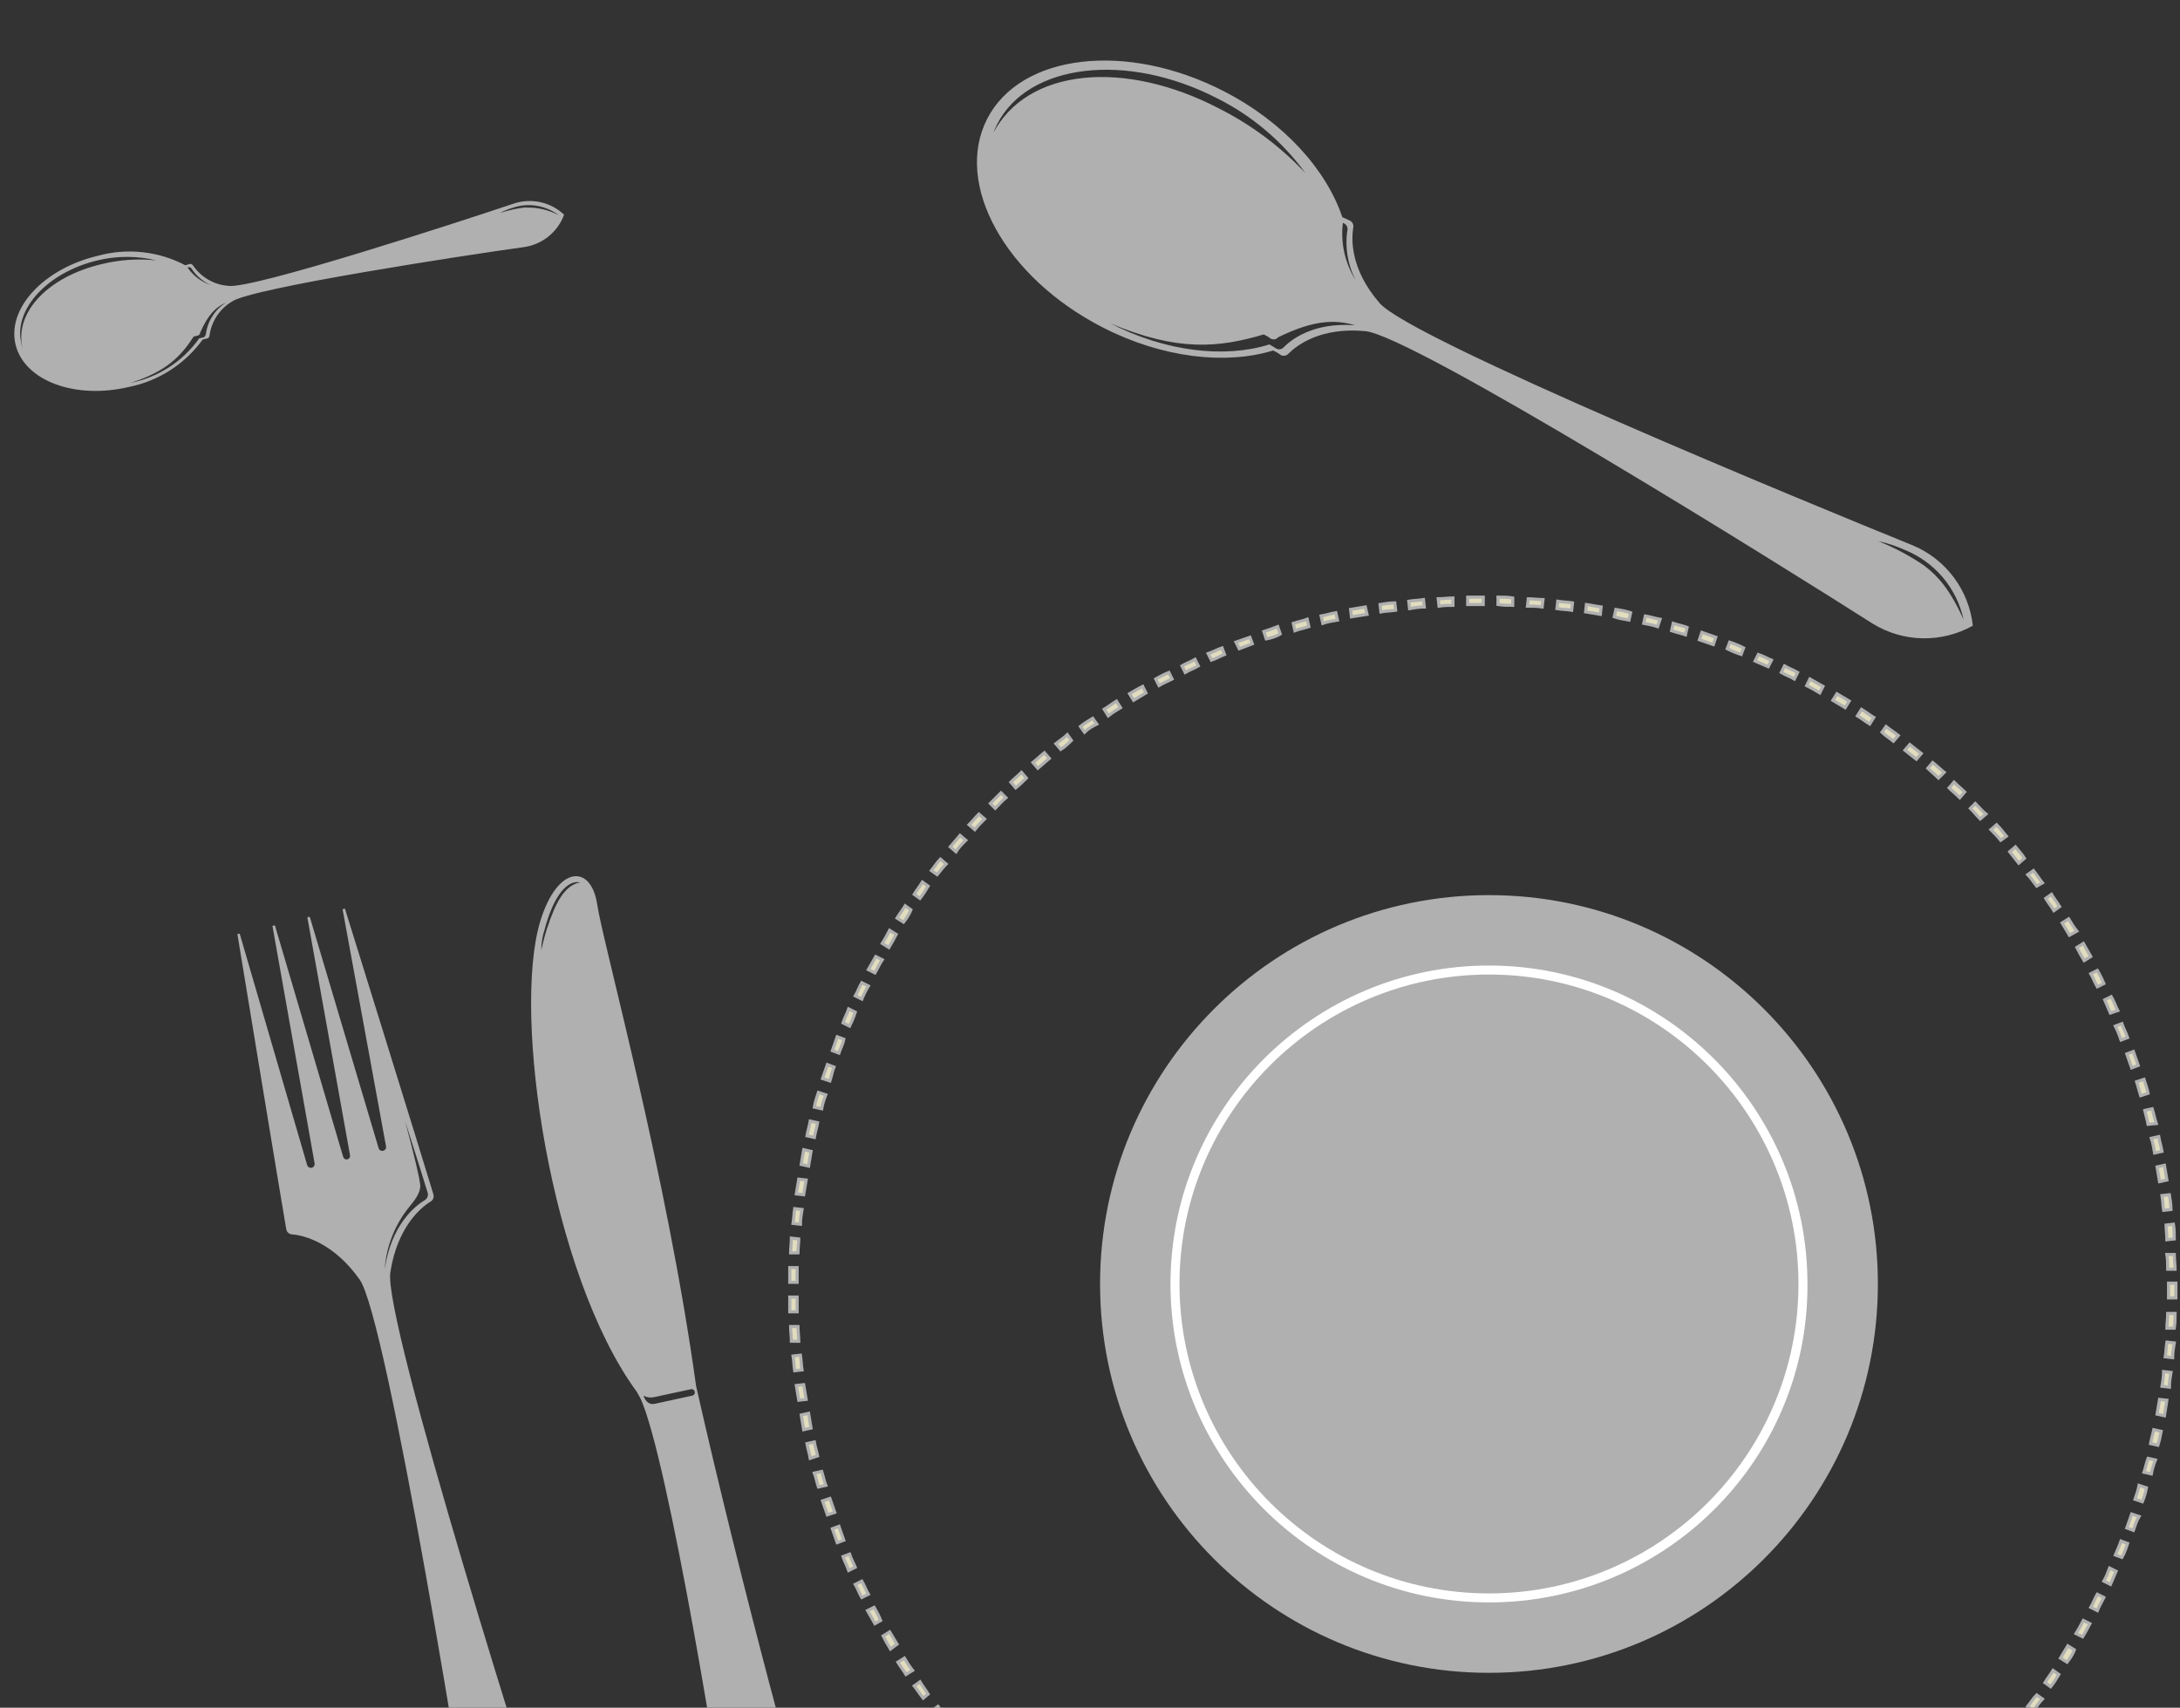 <svg width="702" height="550" viewBox="0 0 702 550" fill="none" xmlns="http://www.w3.org/2000/svg">
<rect x="0" y="0" width="702" height="550" fill="#333333" stroke="none"/>
<path d="M479.477 538.758C548.643 538.758 604.712 482.688 604.712 413.523C604.712 344.357 548.643 288.288 479.477 288.288C410.312 288.288 354.242 344.357 354.242 413.523C354.242 482.688 410.312 538.758 479.477 538.758Z" fill="#B0B0B0"/>
<path d="M479.478 516.083C422.792 516.083 376.917 469.944 376.917 413.523C376.917 356.837 423.056 310.962 479.478 310.962C536.163 310.962 582.038 357.101 582.038 413.523C582.302 470.208 536.163 516.083 479.478 516.083ZM479.478 313.862C424.638 313.862 379.817 358.419 379.817 413.523C379.817 468.362 424.374 513.183 479.478 513.183C534.317 513.183 579.138 468.626 579.138 413.523C579.138 358.683 534.581 313.862 479.478 313.862Z" fill="white"/>
<path d="M477.368 638.682C475.786 638.682 474.204 638.682 472.623 638.682V636.309C474.204 636.309 475.786 636.309 477.368 636.309V638.682ZM482.114 638.682V636.309C483.696 636.309 485.278 636.309 486.86 636.045V638.418C485.278 638.418 483.696 638.418 482.114 638.682ZM467.877 638.418C466.295 638.418 464.713 638.154 463.131 638.154L463.395 635.782C464.977 635.782 466.559 636.045 468.14 636.045L467.877 638.418ZM491.606 638.154L491.342 635.782C492.924 635.782 494.506 635.518 496.088 635.518L496.351 637.891C494.769 637.891 493.187 638.154 491.606 638.154ZM458.122 637.891C456.54 637.627 454.958 637.627 453.376 637.363L453.64 634.991C455.221 635.254 456.803 635.254 458.385 635.518L458.122 637.891ZM501.097 637.363L500.833 634.991C502.415 634.727 503.997 634.727 505.579 634.463L505.843 636.836C504.261 637.1 502.679 637.1 501.097 637.363ZM448.63 636.836C447.048 636.573 445.466 636.309 443.884 636.309L444.148 633.936C445.73 634.2 447.312 634.463 448.894 634.463L448.63 636.836ZM510.588 636.045L510.325 633.672C511.907 633.409 513.489 633.145 515.071 632.881L515.598 635.254C513.752 635.782 512.17 636.045 510.588 636.045ZM439.402 635.254C437.82 634.991 436.239 634.727 434.657 634.463L435.184 632.09C436.766 632.354 438.348 632.618 439.93 632.881L439.402 635.254ZM519.816 634.463L519.289 632.09C520.871 631.827 522.453 631.563 524.035 631.036L524.562 633.409C522.98 633.936 521.398 634.2 519.816 634.463ZM429.911 633.409C428.329 633.145 426.747 632.618 425.165 632.354L425.692 629.981C427.274 630.245 428.856 630.772 430.174 631.036L429.911 633.409ZM529.308 632.618L528.78 630.245C530.362 629.981 531.944 629.454 533.263 629.19L533.79 631.563C532.472 631.827 530.89 632.09 529.308 632.618ZM420.683 631.299C419.101 630.772 417.519 630.508 416.201 629.981L416.728 627.608C418.31 628.136 419.628 628.399 421.21 628.927L420.683 631.299ZM538.536 630.245L538.008 627.872C539.59 627.345 540.909 627.081 542.49 626.554L543.281 628.927C541.436 629.19 540.118 629.718 538.536 630.245ZM411.455 628.663C409.873 628.136 408.291 627.608 406.973 627.081L407.764 624.708C409.346 625.235 410.664 625.763 412.246 626.026L411.455 628.663ZM547.5 627.345L546.709 624.972C548.291 624.444 549.609 623.917 551.191 623.39L551.982 625.499C550.664 626.29 549.082 626.817 547.5 627.345ZM402.491 625.763C400.909 625.235 399.591 624.708 398.009 624.181L398.8 622.072C400.382 622.599 401.7 623.126 403.282 623.654L402.491 625.763ZM556.728 624.181L555.937 622.072C557.519 621.544 558.837 621.017 560.419 620.226L561.21 622.335C559.628 623.126 558.046 623.654 556.728 624.181ZM393.527 622.335C391.945 621.808 390.627 621.017 389.045 620.49L390.099 618.38C391.418 618.908 393 619.699 394.318 620.226L393.527 622.335ZM565.428 620.49L564.374 618.38C565.955 617.853 567.274 617.062 568.592 616.535L569.647 618.644C568.328 619.171 567.01 619.962 565.428 620.49ZM384.826 618.644C383.508 617.853 381.926 617.326 380.608 616.535L381.662 614.426C382.981 615.217 384.563 615.744 385.881 616.535L384.826 618.644ZM574.129 616.535L573.074 614.426C574.392 613.635 575.974 613.107 577.293 612.316L578.347 614.426C577.029 615.217 575.711 616.008 574.129 616.535ZM376.389 614.426C375.071 613.635 373.489 612.844 372.171 612.316L373.226 610.207C374.544 610.998 376.126 611.789 377.444 612.316L376.389 614.426ZM582.829 612.316L581.775 610.207C583.093 609.416 584.675 608.625 585.993 607.834L587.048 609.944C585.466 610.735 584.148 611.526 582.829 612.316ZM367.953 609.944C366.634 609.153 365.316 608.362 363.734 607.571L365.052 605.461C366.371 606.252 367.689 607.043 369.007 607.834L367.953 609.944ZM591.002 607.571L589.684 605.461C591.002 604.671 592.321 603.88 593.639 603.089L594.957 605.198C593.903 605.989 592.321 606.78 591.002 607.571ZM359.779 604.934C358.461 604.143 357.143 603.352 355.825 602.298L357.143 600.188C358.461 600.979 359.779 601.77 361.098 602.825L359.779 604.934ZM599.176 602.561L597.857 600.452C599.176 599.661 600.494 598.607 601.812 597.816L603.13 599.661C601.812 600.716 600.494 601.77 599.176 602.561ZM351.87 599.925C350.551 599.134 349.233 598.079 347.915 597.288L349.233 595.443C350.551 596.234 351.87 597.288 353.188 598.079L351.87 599.925ZM607.085 597.025L605.767 595.179C607.085 594.388 608.404 593.333 609.458 592.279L610.776 594.124C609.722 595.179 608.404 596.234 607.085 597.025ZM343.96 594.388C342.642 593.333 341.324 592.543 340.269 591.488L341.851 589.642C343.169 590.697 344.224 591.488 345.542 592.543L343.96 594.388ZM614.731 591.488L613.149 589.642C614.468 588.588 615.522 587.797 616.84 586.742L618.422 588.588C617.104 589.379 616.049 590.433 614.731 591.488ZM336.578 588.324C335.26 587.269 334.205 586.215 332.887 585.16L334.469 583.315C335.787 584.369 336.842 585.424 338.16 586.215L336.578 588.324ZM622.113 585.424L620.532 583.578C621.85 582.524 622.904 581.469 623.959 580.415L625.541 582.26C624.486 583.315 623.168 584.369 622.113 585.424ZM329.196 582.26C327.877 581.205 326.823 580.151 325.768 579.096L327.35 577.251C328.405 578.305 329.723 579.36 330.778 580.415L329.196 582.26ZM629.232 579.096L627.65 577.251C628.705 576.196 630.023 575.141 631.078 574.087L632.66 575.669C631.605 576.987 630.287 578.042 629.232 579.096ZM322.341 575.669C321.286 574.614 319.968 573.56 318.913 572.241L320.495 570.659C321.55 571.714 322.604 572.769 323.923 574.087L322.341 575.669ZM636.087 572.505L634.505 570.923C635.56 569.868 636.614 568.55 637.669 567.496L639.515 569.077C638.196 570.132 637.142 571.187 636.087 572.505ZM315.486 569.077C314.431 568.023 313.376 566.705 312.322 565.65L314.167 564.068C315.222 565.123 316.277 566.441 317.331 567.496L315.486 569.077ZM642.678 565.65L640.833 564.068C641.887 563.013 642.942 561.695 643.997 560.641L645.842 562.223C644.788 563.277 643.733 564.332 642.678 565.65ZM309.158 561.959C308.103 560.641 307.049 559.586 305.994 558.268L307.84 556.686C308.894 558.004 309.949 559.059 311.004 560.377L309.158 561.959ZM648.742 558.268L646.897 556.686C647.951 555.368 649.006 554.313 649.797 552.995L651.643 554.577C650.852 555.895 649.797 557.213 648.742 558.268ZM303.094 554.577C302.039 553.258 301.248 552.204 300.194 550.885L302.039 549.567C303.094 550.885 303.885 551.94 304.94 553.258L303.094 554.577ZM654.806 550.885L652.961 549.567C654.015 548.249 654.806 546.931 655.861 545.876L657.707 547.194C656.652 548.249 655.861 549.567 654.806 550.885ZM297.294 546.931C296.239 545.612 295.448 544.294 294.394 542.976L296.239 541.658C297.03 542.976 298.085 544.294 298.876 545.612L297.294 546.931ZM660.343 543.24L658.497 541.921C659.288 540.603 660.343 539.285 661.134 537.967L662.98 539.285C662.189 540.603 661.398 541.921 660.343 543.24ZM291.757 539.285C290.966 537.967 289.911 536.648 289.12 535.33L291.23 534.012C292.021 535.33 292.812 536.648 293.866 537.967L291.757 539.285ZM665.616 535.33L663.507 534.012C664.298 532.693 665.089 531.375 665.88 530.057L667.989 531.375C667.462 532.693 666.671 534.012 665.616 535.33ZM286.748 531.112C285.957 529.793 285.166 528.475 284.375 526.893L286.484 525.575C287.275 526.893 288.066 528.211 288.857 529.53L286.748 531.112ZM670.625 527.157L668.516 526.102C669.307 524.784 670.098 523.466 670.889 521.884L672.998 522.938C672.207 524.52 671.416 525.838 670.625 527.157ZM281.738 522.938C280.947 521.62 280.156 520.038 279.365 518.72L281.475 517.665C282.266 518.984 283.056 520.565 283.584 521.884L281.738 522.938ZM675.371 518.72L673.262 517.665C674.053 516.347 674.58 514.765 675.371 513.447L677.48 514.501C676.689 516.083 675.899 517.402 675.371 518.72ZM277.52 514.501C276.729 513.183 276.202 511.601 275.411 510.283L277.52 509.228C278.311 510.547 278.838 512.129 279.629 513.447L277.52 514.501ZM679.59 510.283L677.48 509.228C678.271 507.91 678.799 506.328 679.326 505.01L681.435 506.065C680.908 507.383 680.117 508.965 679.59 510.283ZM273.301 505.801C272.774 504.219 271.983 502.901 271.456 501.319L273.565 500.528C274.092 502.11 274.883 503.428 275.411 504.746L273.301 505.801ZM683.281 501.582L681.172 500.792C681.699 499.473 682.49 497.891 683.017 496.309L685.126 497.1C684.599 498.682 684.072 500.264 683.281 501.582ZM269.61 496.837C269.083 495.255 268.556 493.937 268.028 492.355L270.138 491.564C270.665 493.146 271.192 494.464 271.719 496.046L269.61 496.837ZM686.972 492.882L684.863 492.091C685.39 490.509 685.917 489.191 686.445 487.609L688.818 488.4C688.027 489.718 687.499 491.3 686.972 492.882ZM266.446 487.873C265.919 486.291 265.392 484.972 264.864 483.39L267.237 482.599C267.765 484.181 268.292 485.5 268.819 487.082L266.446 487.873ZM689.872 483.654L687.499 482.863C688.027 481.281 688.554 479.963 688.818 478.381L691.19 479.172C690.927 480.754 690.399 482.336 689.872 483.654ZM263.546 478.908C263.019 477.326 262.755 475.745 262.228 474.426L264.601 473.899C265.128 475.481 265.392 477.063 265.919 478.381L263.546 478.908ZM692.772 474.69L690.399 474.163C690.927 472.581 691.19 470.999 691.718 469.681L694.091 470.208C693.563 471.526 693.036 473.108 692.772 474.69ZM260.91 469.681C260.646 468.099 260.119 466.517 259.855 464.935L262.228 464.407C262.492 465.989 263.019 467.571 263.283 468.89L260.91 469.681ZM694.882 465.462L692.509 464.935C692.772 463.353 693.3 461.771 693.563 460.453L695.936 460.98C695.672 462.298 695.409 463.88 694.882 465.462ZM258.8 460.453C258.537 458.871 258.273 457.289 258.009 455.707L260.382 455.18C260.646 456.762 260.91 458.343 261.173 459.925L258.8 460.453ZM696.991 455.971L694.618 455.443C694.882 453.861 695.145 452.279 695.409 450.698L697.782 450.961C697.518 452.807 697.254 454.389 696.991 455.971ZM257.219 450.961C256.955 449.379 256.691 447.797 256.428 446.215L258.8 445.952C259.064 447.534 259.328 449.116 259.591 450.698L257.219 450.961ZM698.573 446.743L696.2 446.479C696.463 444.897 696.727 443.315 696.727 441.733L699.1 441.997C698.836 443.579 698.573 445.161 698.573 446.743ZM255.9 441.47C255.637 439.888 255.637 438.306 255.373 436.724L257.746 436.46C258.009 438.042 258.009 439.624 258.273 441.206L255.9 441.47ZM699.627 437.251L697.254 436.988C697.518 435.406 697.518 433.824 697.782 432.242L700.155 432.506C699.891 434.087 699.627 435.669 699.627 437.251ZM254.846 431.978C254.846 430.396 254.582 428.814 254.582 427.232H256.955C256.955 428.814 257.219 430.396 257.219 431.978H254.846ZM700.155 427.76H697.782C697.782 426.178 698.045 424.596 698.045 423.014H700.418C700.418 424.596 700.418 426.178 700.155 427.76ZM254.318 422.487C254.318 420.905 254.318 419.323 254.318 417.741H256.691C256.691 419.323 256.691 420.905 256.691 422.487H254.318ZM700.682 418.005H698.309C698.309 417.214 698.309 416.159 698.309 415.368V413.259H700.682V415.368C700.682 416.423 700.682 417.214 700.682 418.005ZM256.691 412.995H254.318C254.318 411.413 254.318 409.831 254.318 408.25H256.691C256.691 409.831 256.691 411.413 256.691 412.995ZM698.045 408.777C698.045 407.195 698.045 405.613 697.782 404.031H700.155C700.155 405.613 700.418 407.195 700.418 408.777H698.045ZM256.955 403.504H254.582C254.582 401.922 254.846 400.34 254.846 398.758L257.219 399.022C257.219 400.34 256.955 401.922 256.955 403.504ZM697.782 399.285C697.782 397.703 697.518 396.122 697.518 394.54L699.891 394.276C700.155 395.858 700.155 397.44 700.155 399.022L697.782 399.285ZM257.746 394.276L255.373 394.012C255.637 392.43 255.637 390.848 255.9 389.267L258.273 389.53C258.009 391.112 257.746 392.694 257.746 394.276ZM696.727 389.794C696.463 388.212 696.463 386.63 696.2 385.048L698.573 384.784C698.836 386.366 699.1 387.948 699.1 389.53L696.727 389.794ZM258.8 384.784L256.428 384.521C256.691 382.939 256.955 381.357 257.219 379.775L259.591 380.039C259.328 381.621 259.064 383.203 258.8 384.784ZM695.409 380.566C695.145 378.984 694.882 377.402 694.618 375.82L696.991 375.293C697.254 376.875 697.518 378.457 697.782 380.039L695.409 380.566ZM260.382 375.557L258.009 375.029C258.273 373.447 258.537 371.866 258.8 370.284L261.173 370.811C260.91 372.393 260.646 373.975 260.382 375.557ZM693.827 371.338C693.563 369.756 693.3 368.174 692.772 366.592L695.145 366.065C695.409 367.647 695.936 369.229 696.2 370.811L693.827 371.338ZM262.228 366.329L259.855 365.802C260.119 364.22 260.646 362.638 260.91 361.056L263.283 361.583C263.019 363.165 262.492 364.747 262.228 366.329ZM691.718 362.11C691.454 360.528 690.927 358.947 690.663 357.628L693.036 357.101C693.563 358.683 693.827 360.265 694.354 361.847L691.718 362.11ZM264.601 357.101L262.228 356.574C262.492 354.992 263.019 353.41 263.546 351.828L265.919 352.619C265.392 353.937 264.864 355.519 264.601 357.101ZM689.345 352.883C688.818 351.301 688.554 349.982 688.027 348.4L690.399 347.609C690.927 349.191 691.454 350.773 691.718 352.092L689.345 352.883ZM267.237 348.137L264.864 347.346C265.392 345.764 265.919 344.446 266.446 342.864L268.556 343.655C268.028 344.973 267.765 346.555 267.237 348.137ZM686.445 343.918C685.917 342.336 685.39 341.018 684.863 339.436L686.972 338.645C687.499 340.227 688.027 341.545 688.554 343.127L686.445 343.918ZM270.138 339.173L268.028 338.382C268.556 336.8 269.083 335.481 269.61 333.9L271.719 334.691C271.456 336.272 270.665 337.591 270.138 339.173ZM683.017 334.954C682.49 333.372 681.963 332.054 681.172 330.472L683.281 329.681C683.808 331.263 684.599 332.581 685.126 334.163L683.017 334.954ZM273.565 330.472L271.456 329.417C271.983 327.836 272.774 326.517 273.301 324.935L275.411 325.99C274.883 327.572 274.356 328.89 273.565 330.472ZM679.59 326.254C679.062 324.935 678.271 323.353 677.744 322.035L679.853 320.981C680.644 322.299 681.172 323.881 681.963 325.463L679.59 326.254ZM277.52 321.772L275.411 320.717C276.202 319.399 276.729 317.817 277.52 316.499L279.629 317.553C278.838 318.871 278.047 320.453 277.52 321.772ZM675.371 317.817C674.58 316.499 674.053 314.917 673.262 313.598L675.371 312.544C676.162 313.862 676.953 315.444 677.48 316.762L675.371 317.817ZM281.738 313.335L279.629 312.28C280.42 310.962 281.211 309.38 282.002 308.062L284.111 309.116C283.056 310.698 282.529 312.016 281.738 313.335ZM671.153 309.38C670.362 308.062 669.571 306.743 668.78 305.161L670.889 303.843C671.68 305.161 672.471 306.743 673.262 308.062L671.153 309.38ZM286.22 305.161L284.111 303.843C284.902 302.525 285.693 301.207 286.484 299.625L288.593 300.943C287.802 302.525 287.011 303.843 286.22 305.161ZM666.407 301.207C665.616 299.888 664.825 298.57 664.034 297.252L666.143 295.934C666.934 297.252 667.725 298.57 668.78 299.888L666.407 301.207ZM290.966 296.988L288.857 295.67C289.648 294.352 290.702 293.033 291.493 291.715L293.339 293.033C292.812 294.352 292.021 295.67 290.966 296.988ZM661.398 293.297C660.607 291.979 659.552 290.661 658.761 289.342L660.607 288.024C661.398 289.342 662.452 290.661 663.243 291.979L661.398 293.297ZM296.239 289.342L294.394 288.024C295.184 286.706 296.239 285.388 297.03 284.069L298.876 285.388C298.085 286.706 297.294 288.024 296.239 289.342ZM655.861 285.388C654.806 284.069 654.015 282.751 652.961 281.696L654.806 280.378C655.861 281.696 656.652 283.015 657.707 284.333L655.861 285.388ZM301.776 281.696L299.93 280.378C300.985 279.06 301.776 277.742 302.83 276.687L304.676 278.269C303.885 279.06 302.83 280.378 301.776 281.696ZM650.061 278.005C649.006 276.687 648.215 275.632 647.16 274.314L649.006 272.732C650.061 274.05 651.115 275.105 651.906 276.423L650.061 278.005ZM307.84 274.314L305.994 272.732C307.049 271.414 308.103 270.359 309.158 269.041L311.004 270.623C309.685 271.941 308.631 272.996 307.84 274.314ZM644.26 270.623C643.206 269.305 642.151 268.25 641.096 267.196L642.942 265.614C643.997 266.668 645.051 267.986 646.106 269.305L644.26 270.623ZM313.904 267.196L312.058 265.614C313.113 264.559 314.167 263.241 315.222 262.186L317.068 263.768C316.013 264.823 314.958 265.877 313.904 267.196ZM637.669 263.768C636.614 262.713 635.56 261.395 634.505 260.341L636.087 258.759C637.142 259.813 638.196 261.132 639.515 262.186L637.669 263.768ZM320.495 260.341L318.913 258.759C319.968 257.704 321.286 256.386 322.341 255.331L323.923 256.913C322.604 257.968 321.55 259.286 320.495 260.341ZM631.078 256.913C630.023 255.858 628.705 254.804 627.65 253.749L629.232 251.904C630.287 252.958 631.605 254.013 632.66 255.067L631.078 256.913ZM327.086 253.749L325.505 251.904C326.559 250.849 327.877 249.794 328.932 248.74L330.514 250.585C329.459 251.64 328.405 252.695 327.086 253.749ZM624.223 250.585C623.168 249.531 621.85 248.476 620.795 247.422L622.377 245.576C623.695 246.631 624.75 247.685 626.068 248.74L624.223 250.585ZM334.205 247.422L332.623 245.576C333.941 244.521 334.996 243.467 336.314 242.412L337.896 244.258C336.578 245.312 335.523 246.367 334.205 247.422ZM617.104 244.521C615.786 243.467 614.731 242.676 613.413 241.621L614.995 239.776C616.313 240.83 617.368 241.621 618.686 242.676L617.104 244.521ZM341.587 241.358L340.005 239.512C341.324 238.457 342.642 237.666 343.697 236.612L345.015 238.457C343.96 239.512 342.906 240.567 341.587 241.358ZM609.722 238.721C608.404 237.666 607.085 236.875 606.031 235.821L607.349 233.975C608.667 235.03 609.985 235.821 611.304 236.875L609.722 238.721ZM349.233 235.821L347.915 233.975C349.233 232.921 350.551 232.13 351.87 231.339L353.188 233.184C351.606 233.975 350.288 234.766 349.233 235.821ZM602.076 233.184C600.758 232.393 599.439 231.339 598.121 230.548L599.439 228.439C600.758 229.23 602.076 230.284 603.394 231.075L602.076 233.184ZM356.879 230.548L355.561 228.439C356.879 227.648 358.197 226.593 359.516 225.802L360.834 227.911C359.516 228.702 358.197 229.493 356.879 230.548ZM594.166 227.911C592.848 227.12 591.53 226.329 590.212 225.538L591.53 223.429C592.848 224.22 594.166 225.011 595.485 225.802L594.166 227.911ZM365.052 225.538L363.734 223.429C365.052 222.638 366.371 221.847 367.953 221.056L369.007 223.166C367.689 223.957 366.371 224.747 365.052 225.538ZM585.993 223.166C584.675 222.375 583.357 221.584 581.775 220.793L582.829 218.683C584.148 219.474 585.729 220.265 587.048 221.056L585.993 223.166ZM373.226 220.793L372.171 218.683C373.489 217.893 375.071 217.102 376.389 216.574L377.444 218.683C375.862 219.474 374.544 220.002 373.226 220.793ZM577.82 218.683C576.502 217.893 574.92 217.365 573.601 216.574L574.656 214.465C575.974 215.256 577.556 215.783 578.874 216.574L577.82 218.683ZM381.662 216.574L380.608 214.465C381.926 213.674 383.508 213.147 384.826 212.356L385.881 214.465C384.563 215.256 382.981 215.783 381.662 216.574ZM569.383 214.729C568.065 214.201 566.483 213.41 565.165 212.883L566.219 210.774C567.801 211.301 569.119 212.092 570.438 212.619L569.383 214.729ZM390.099 212.619L389.045 210.51C390.627 209.983 391.945 209.192 393.527 208.665L394.318 210.774C393 211.301 391.681 212.092 390.099 212.619ZM560.682 210.774C559.101 210.247 557.782 209.719 556.2 208.928L556.991 206.819C558.573 207.346 559.891 207.874 561.473 208.665L560.682 210.774ZM399.064 208.928L398.009 206.819C399.591 206.292 400.909 205.765 402.491 205.237L403.282 207.346C401.964 207.874 400.382 208.401 399.064 208.928ZM551.718 207.61C550.136 207.083 548.818 206.555 547.236 206.028L548.027 203.655C549.609 204.183 550.927 204.71 552.509 205.237L551.718 207.61ZM407.764 205.765L406.973 203.392C408.555 202.864 410.137 202.337 411.455 201.81L412.246 204.183C410.928 204.974 409.346 205.501 407.764 205.765ZM542.754 204.446C541.172 203.919 539.854 203.655 538.272 203.128L538.799 200.755C540.381 201.282 541.963 201.546 543.281 202.073L542.754 204.446ZM416.992 203.128L416.465 200.755C418.046 200.228 419.628 199.964 420.947 199.437L421.474 201.81C419.892 202.337 418.31 202.601 416.992 203.128ZM533.79 201.81C532.208 201.282 530.626 201.019 529.308 200.755L529.835 198.382C531.417 198.646 532.999 199.173 534.581 199.437L533.79 201.81ZM425.956 200.755L425.429 198.382C427.011 198.119 428.593 197.591 430.174 197.328L430.702 199.701C429.12 199.964 427.538 200.228 425.956 200.755ZM524.562 199.701C522.98 199.437 521.398 199.173 519.816 198.646L520.344 196.273C521.926 196.537 523.507 196.8 525.089 197.328L524.562 199.701ZM435.184 198.646L434.92 196.273C436.502 196.009 438.084 195.746 439.666 195.482L440.193 197.855C438.348 198.119 436.766 198.382 435.184 198.646ZM515.334 197.855C513.752 197.591 512.17 197.328 510.588 197.064L510.852 194.691C512.434 194.955 514.016 195.218 515.598 195.482L515.334 197.855ZM444.675 197.064L444.412 194.691C445.994 194.427 447.576 194.164 449.157 194.164L449.421 196.537C447.576 196.8 445.994 196.8 444.675 197.064ZM506.106 196.537C504.524 196.273 502.943 196.273 501.361 196.009L501.624 193.636C503.206 193.9 504.788 193.9 506.37 194.164L506.106 196.537ZM453.903 196.009L453.64 193.636C455.221 193.373 456.803 193.373 458.385 193.109L458.649 195.482C457.067 195.482 455.485 195.746 453.903 196.009ZM496.615 195.482C495.033 195.218 493.451 195.218 491.869 195.218L492.133 192.846C493.715 192.846 495.297 193.109 496.879 193.109L496.615 195.482ZM463.395 195.218L463.131 192.846C464.713 192.846 466.295 192.582 467.877 192.582V194.955C466.559 194.955 464.977 194.955 463.395 195.218ZM487.123 194.955C485.542 194.955 483.96 194.955 482.378 194.691V192.318C483.96 192.318 485.542 192.318 487.123 192.582V194.955ZM472.623 194.691V192.318C474.204 192.318 475.786 192.318 477.368 192.318H477.632V194.691H477.368C475.786 194.691 474.204 194.691 472.623 194.691Z" fill="#E1DDBE" stroke="#B0B0B0" stroke-miterlimit="10"/>
<path d="M264.142 601.269C258.782 584.069 239.269 513.196 224.161 446.408C214.598 377.421 194.103 303.503 192.31 291.308C190.385 278.223 179.517 278.548 173.989 296.67C164.888 326.571 177.155 410.192 205.097 448.318C205.594 449.247 205.883 449.629 206.311 450.514C214.97 469.55 232.311 573.867 236.4 607.207C237.168 612.817 239.421 618.121 242.926 622.57C246.431 627.02 251.061 630.454 256.34 632.52V632.52C260.304 628.472 263.117 623.443 264.488 617.95C265.86 612.457 265.74 606.699 264.142 601.269ZM174.315 306.042C174.303 303.817 174.648 301.605 175.336 299.488C178.378 287.999 182.881 283.301 186.866 284.19C182.942 284.827 180.335 288.555 178.37 293.063C176.598 297.247 175.24 301.594 174.315 306.042V306.042ZM210.778 452.128C208.568 452.604 207.446 450.418 207.251 449.513C208.235 450.043 209.372 450.217 210.469 450.004L222.284 447.463C222.428 447.406 222.584 447.381 222.739 447.39C222.895 447.399 223.046 447.441 223.183 447.514C223.321 447.588 223.44 447.69 223.534 447.814C223.628 447.938 223.693 448.081 223.726 448.233C223.758 448.385 223.758 448.543 223.723 448.694C223.689 448.846 223.622 448.988 223.527 449.112C223.432 449.235 223.311 449.336 223.173 449.408C223.035 449.48 222.883 449.521 222.728 449.528L210.778 452.128ZM256.004 628.892C260.739 619.348 261.606 613.596 261.414 608.428C260.941 602.708 259.825 597.059 258.088 591.589C259.467 594.292 260.555 597.134 261.334 600.067C262.887 604.958 263.213 610.155 262.283 615.202C261.353 620.249 259.195 624.991 256 629.011L256.004 628.892Z" fill="#B0B0B0"/>
<path d="M432.256 69.944C427.1 54.652 413.465 39.334 394.058 29.359C362.811 13.299 328.689 17.265 317.892 38.271C307.095 59.277 323.679 89.305 354.978 105.392C374.282 115.315 394.699 117.565 409.992 112.881C410.944 113.37 411.716 113.767 412.254 114.239C412.676 114.518 413.185 114.631 413.685 114.558C414.185 114.484 414.641 114.229 414.965 113.841C417.689 111.135 425.292 105.333 439.557 106.638C454.381 107.74 573.324 181.909 603.074 200.882C607.9 203.845 613.43 205.465 619.093 205.575C624.756 205.685 630.348 204.281 635.291 201.508C634.669 195.874 632.556 190.51 629.17 185.97C625.784 181.429 621.248 177.875 616.03 175.675C583.416 162.464 453.705 109.055 444.22 97.565C434.843 86.751 435.175 77.179 435.75 73.401C435.877 72.912 435.82 72.393 435.588 71.943C435.357 71.494 434.969 71.146 434.497 70.965C433.931 70.674 433.183 70.355 432.256 69.944ZM413.409 111.803C413.109 112.172 412.683 112.417 412.212 112.489C411.742 112.56 411.263 112.454 410.867 112.191L408.784 110.925C394.465 115.425 375.483 113.358 357.517 104.124C379.328 113.347 392.524 111.983 406.958 107.705C407.833 108.155 408.579 108.538 409.04 108.971C409.432 109.242 409.912 109.357 410.385 109.292C410.857 109.228 411.289 108.989 411.595 108.622C422.676 103.207 429.582 102.749 436.355 104.764C423.123 103.73 415.964 109.238 413.409 111.803ZM619.94 182.377C615.215 179.117 610.14 176.399 604.809 174.274C607.765 174.917 610.644 175.873 613.398 177.124C618.139 179.032 622.34 182.073 625.635 185.982C628.929 189.89 631.217 194.547 632.298 199.546C627.944 189.847 624.033 185.555 619.926 182.402L619.94 182.377ZM433.822 74.43C433.095 79.81 434.015 85.282 436.461 90.124C433.073 84.64 431.651 78.164 432.429 71.76C432.429 71.76 432.429 71.76 432.583 71.839C433.086 72.03 433.497 72.406 433.732 72.89C433.966 73.374 434.008 73.93 433.848 74.444L433.822 74.43ZM319.725 43.188C320.127 42.066 320.603 40.972 321.148 39.912C331.177 20.401 362.823 16.694 391.857 31.617C403.161 37.262 412.943 45.541 420.381 55.76C412.346 47.198 402.866 40.119 392.376 34.848C362.095 19.122 330.629 21.847 319.673 43.162L319.725 43.188Z" fill="#B0B0B0"/>
<path d="M139.533 384.556C135.995 372.754 111.076 292.646 111.076 292.646L110.681 292.739L110.315 292.826L124.303 369.157C124.371 369.475 124.311 369.807 124.137 370.082C123.962 370.356 123.687 370.552 123.371 370.627C123.057 370.701 122.726 370.648 122.451 370.479C122.177 370.31 121.981 370.038 121.906 369.725L99.775 295.351L99.34 295.275L98.985 295.537L112.685 371.907C112.685 371.907 112.972 373.118 111.872 373.379C110.772 373.639 110.457 372.435 110.457 372.435L88.523 298.014L88.128 298.107L87.733 298.201L101.299 374.632C101.365 374.946 101.309 375.272 101.14 375.545C100.972 375.817 100.705 376.015 100.394 376.096C100.078 376.163 99.748 376.108 99.471 375.942C99.194 375.776 98.99 375.51 98.902 375.2L77.18 300.669L76.813 300.756L76.447 300.843C76.447 300.843 90.064 383.656 92.157 395.77C92.219 396.272 92.464 396.732 92.845 397.065C93.225 397.397 93.716 397.577 94.221 397.572C98.048 397.885 107.511 400.374 115.788 412.065C124.581 424.05 150.572 584.172 155.458 619.03C156.341 624.624 158.703 629.88 162.298 634.256C165.894 638.633 170.594 641.971 175.914 643.928V643.928C179.792 639.794 182.497 634.703 183.749 629.179C185.001 623.655 184.755 617.898 183.037 612.502C171.863 579.132 123.128 424.454 125.714 409.715C127.85 395.589 135.243 389.08 138.495 387.091C138.95 386.87 139.307 386.489 139.498 386.021C139.69 385.553 139.702 385.032 139.533 384.556V384.556ZM157.815 617.164C157.257 614.181 157.018 611.147 157.102 608.113C157.89 613.798 159.31 619.377 161.338 624.746C163.441 629.482 166.584 634.33 175.018 640.898C170.429 638.645 166.462 635.304 163.464 631.167C160.465 627.03 158.526 622.222 157.815 617.164V617.164ZM136.78 386.516C133.501 388.512 126.044 394.5 123.886 408.661C124.417 401.346 127.183 394.369 131.812 388.673C132.89 387.318 135.628 384.291 135.305 381.542C134.982 378.793 133.709 373.414 130.486 361.181C133.931 371.964 136.646 380.54 137.67 383.986C137.85 384.444 137.859 384.951 137.696 385.415C137.532 385.88 137.207 386.27 136.78 386.516V386.516Z" fill="#B0B0B0"/>
<path d="M59.685 85.435C51.022 80.881 40.948 79.789 31.505 82.381C14.105 86.5 2.239 99.271 4.999 110.93C7.758 122.589 24.105 128.742 41.504 124.623C51.064 122.71 59.549 117.26 65.26 109.365L66.557 109.057C66.812 109.025 67.046 108.901 67.214 108.707C67.383 108.514 67.474 108.265 67.47 108.009C67.781 105.781 68.586 103.65 69.826 101.772C71.066 99.893 72.71 98.315 74.638 97.152C80.74 92.734 151.304 81.978 169.04 79.535C171.875 79.077 174.538 77.873 176.754 76.047C178.97 74.221 180.66 71.839 181.649 69.145C179.561 67.172 176.983 65.792 174.181 65.148C171.38 64.504 168.456 64.619 165.713 65.482C148.744 71.164 80.915 93.347 73.432 92.055C71.187 91.874 69.011 91.195 67.064 90.066C65.117 88.937 63.448 87.386 62.179 85.529C62.058 85.311 61.863 85.144 61.63 85.058C61.396 84.971 61.139 84.971 60.906 85.057L59.685 85.435ZM66.202 107.684C66.216 107.926 66.137 108.163 65.982 108.349C65.827 108.534 65.607 108.655 65.367 108.685L64.154 108.972C58.897 116.385 51 121.51 42.083 123.297C53.551 119.66 58.232 114.775 62.377 108.382L63.589 108.095C63.829 108.066 64.05 107.951 64.211 107.77C64.371 107.59 64.46 107.357 64.46 107.115C66.972 101.376 69.485 98.907 72.8 97.439C71.013 98.566 69.501 100.077 68.373 101.862C67.244 103.646 66.529 105.66 66.279 107.755L66.202 107.684ZM169.443 66.77C166.551 67.073 163.703 67.697 160.95 68.632C162.304 67.899 163.732 67.311 165.21 66.88C167.681 66.057 170.315 65.852 172.882 66.281C175.45 66.71 177.872 67.761 179.939 69.341C176.719 67.602 173.094 66.746 169.435 66.861L169.443 66.77ZM61.785 86.633C63.279 88.951 65.441 90.762 67.988 91.827C64.884 90.837 62.206 88.83 60.386 86.132C60.639 86.019 60.926 86.007 61.187 86.101C61.448 86.194 61.662 86.385 61.785 86.633ZM7.273 112.236C7.097 111.663 6.959 111.08 6.86 110.49C4.3 99.676 15.278 87.679 31.437 83.854C37.653 82.353 44.138 82.358 50.35 83.868C44.416 83.235 38.415 83.649 32.623 85.09C15.787 89.076 4.473 100.408 7.273 112.236Z" fill="#B0B0B0"/>
</svg>
